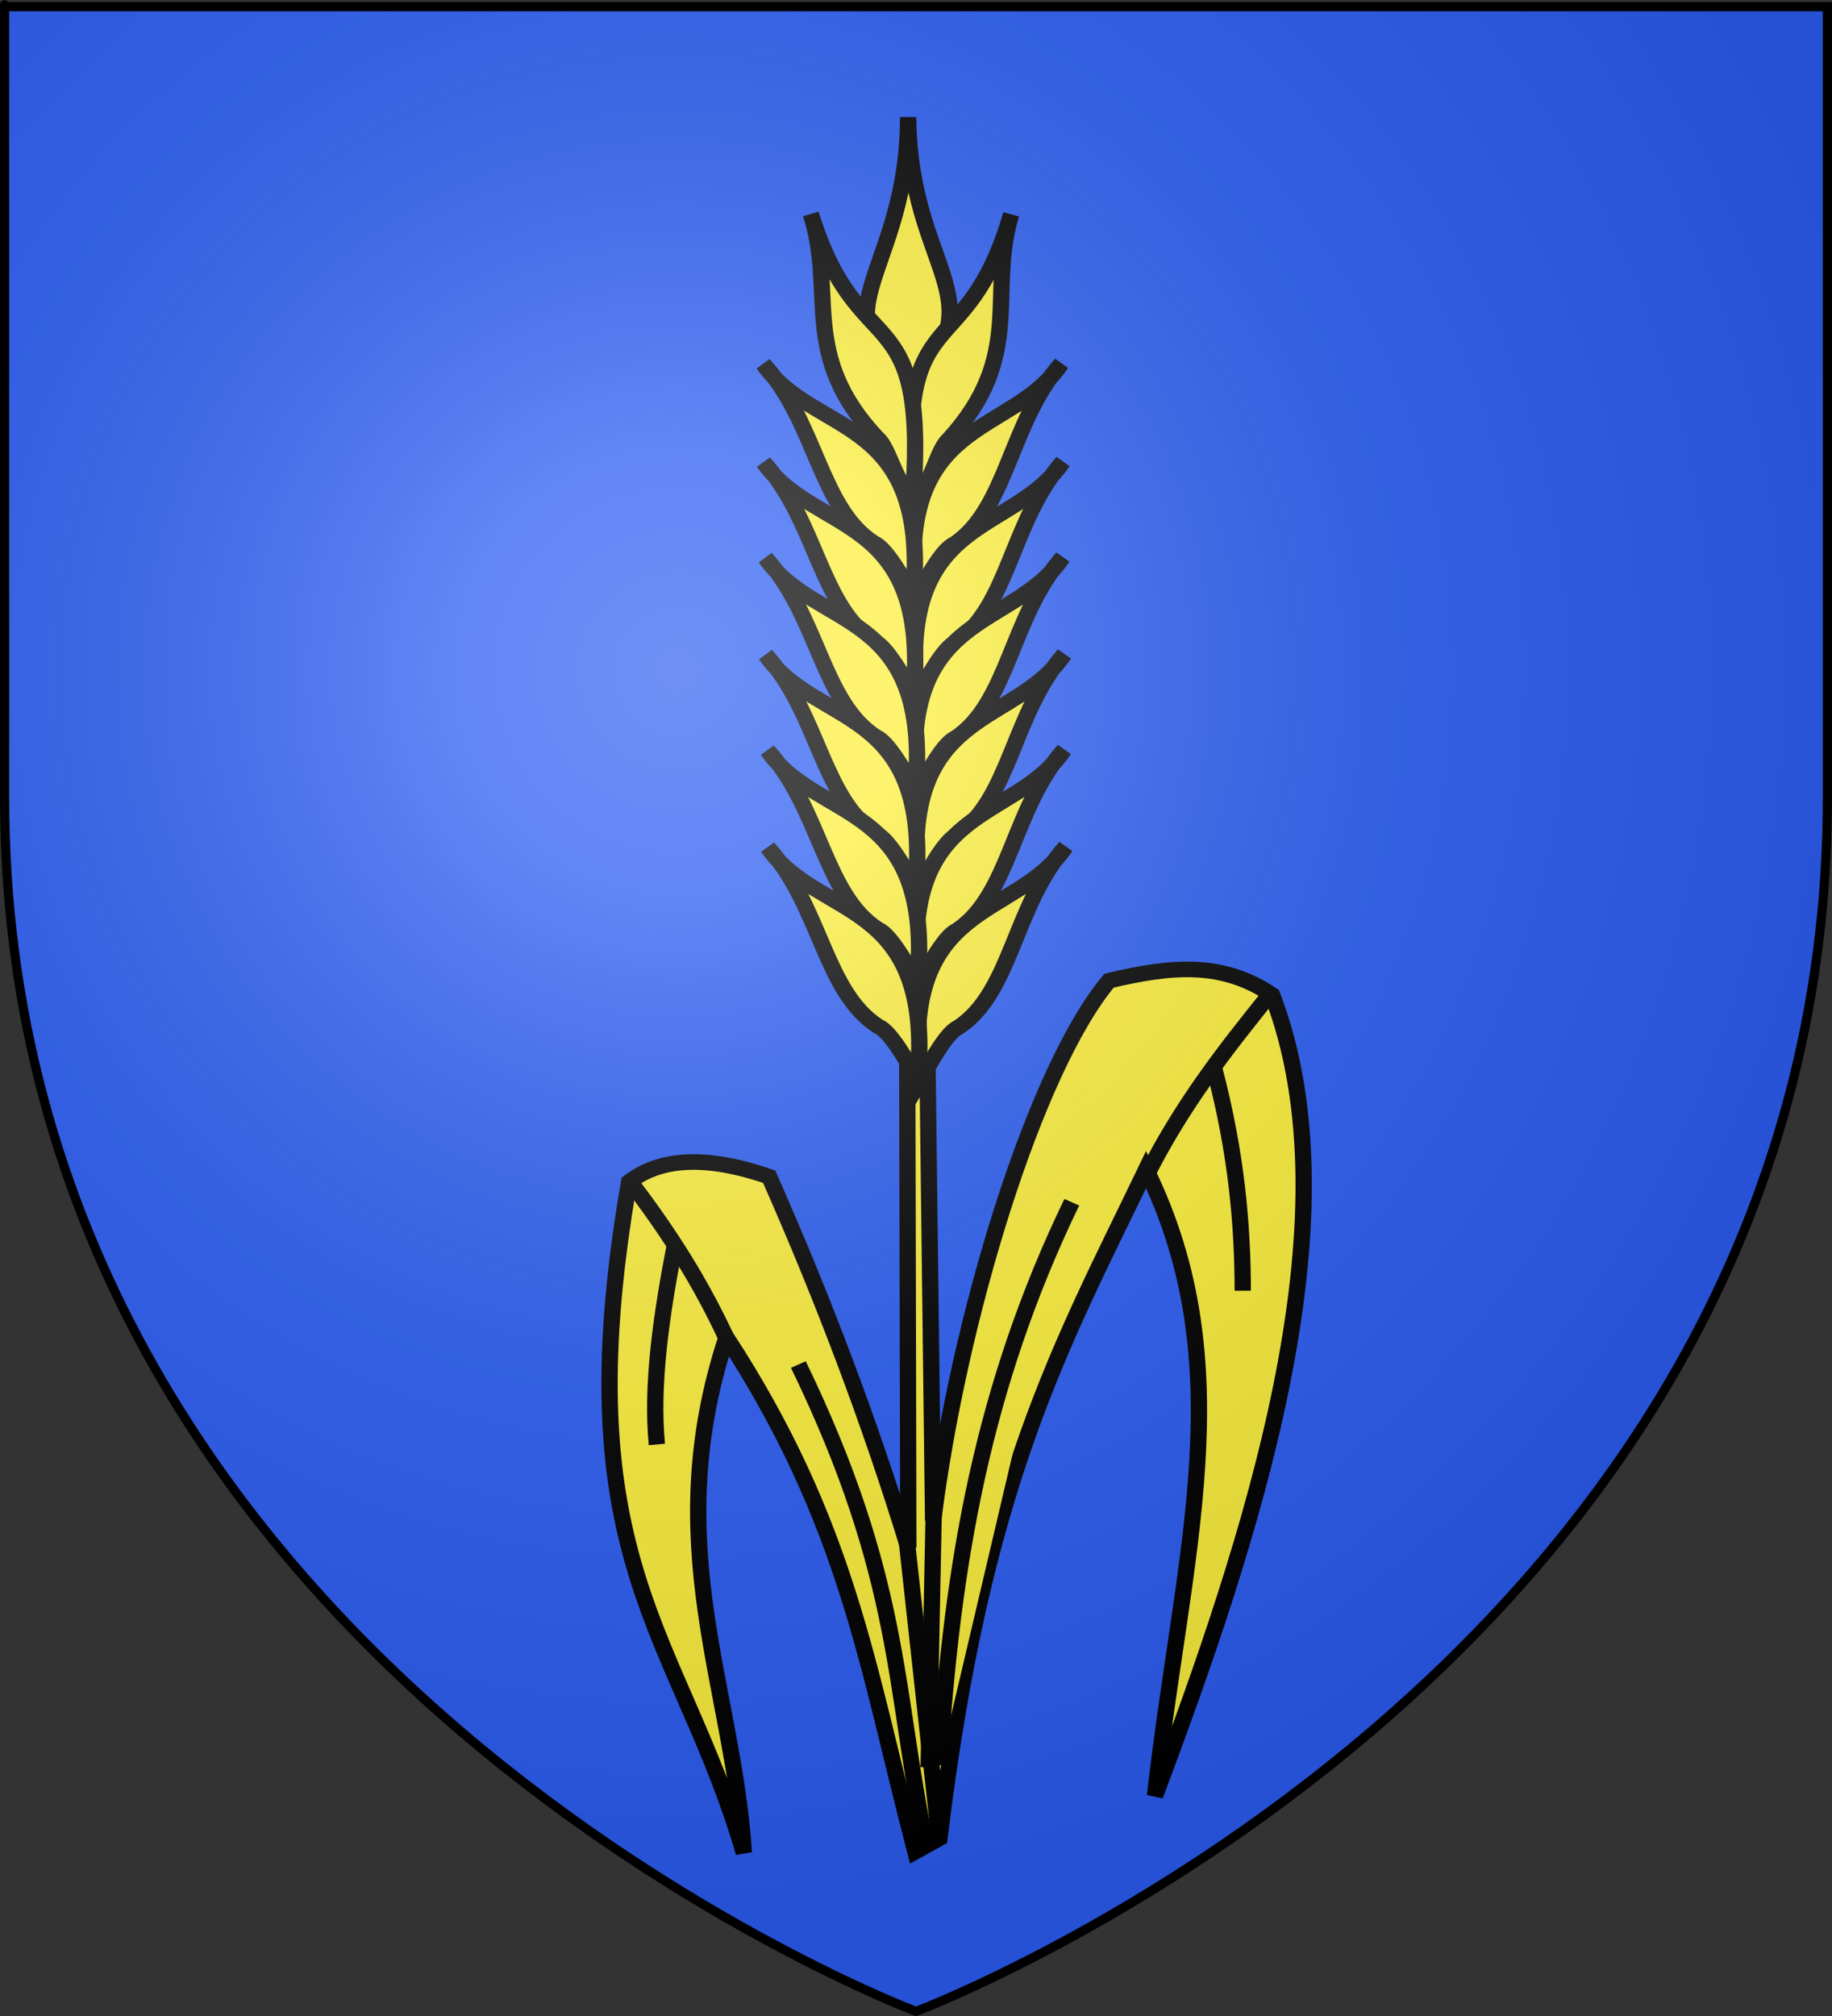 <?xml version="1.0" encoding="UTF-8" standalone="no"?>
<svg
   xmlns:dc="http://purl.org/dc/elements/1.1/"
   xmlns:cc="http://web.resource.org/cc/"
   xmlns:rdf="http://www.w3.org/1999/02/22-rdf-syntax-ns#"
   xmlns:svg="http://www.w3.org/2000/svg"
   xmlns="http://www.w3.org/2000/svg"
   xmlns:xlink="http://www.w3.org/1999/xlink"
   xmlns:sodipodi="http://sodipodi.sourceforge.net/DTD/sodipodi-0.dtd"
   xmlns:inkscape="http://www.inkscape.org/namespaces/inkscape"
   height="660"
   width="600"
   version="1.0"
   id="svg2"
   sodipodi:version="0.32"
   inkscape:version="0.44.1"
   sodipodi:docname="Oberentzen (68).svg"
   sodipodi:docbase="C:\Documents and Settings\Propriétaire\Mes documents\image blason\Blason du 68 à envoyer"
   inkscape:export-filename="/Users/olivier/Desktop/Blason Rouge/Blason_Vide_3D.png"
   inkscape:export-xdpi="144"
   inkscape:export-ydpi="144">
  <rect width="100%" height="100%" fill="#333333" stroke="none"/>
  <sodipodi:namedview
     inkscape:window-height="712"
     inkscape:window-width="1024"
     inkscape:pageshadow="2"
     inkscape:pageopacity="0.0"
     guidetolerance="10.0"
     gridtolerance="10.0"
     objecttolerance="10.0"
     borderopacity="1.0"
     bordercolor="#666666"
     pagecolor="#ffffff"
     id="base"
     showgrid="false"
     height="660px"
     inkscape:zoom="0.57878788"
     inkscape:cx="339.67851"
     inkscape:cy="330"
     inkscape:window-x="-4"
     inkscape:window-y="-4"
     inkscape:current-layer="layer2" />
  <desc
     id="desc4">Flag of Canton of Valais (Wallis)</desc>
  <defs
     id="defs6">
    <pattern
       patternUnits="userSpaceOnUse"
       width="92"
       height="48.5"
       patternTransform="matrix(1.741,0,0,1.533,-356.514,658.696)"
       id="pattern15092">
      <g
         style="fill:black;fill-opacity:1"
         id="g15066"
         transform="translate(205,-599)">
        <g
           style="fill:black;fill-opacity:1"
           id="g14805">
          <path
             sodipodi:nodetypes="cc"
             id="path12865"
             d="M -174.5,623.5 L -174.5,635.5"
             style="fill:black;fill-opacity:1;fill-rule:evenodd;stroke:black;stroke-width:1;stroke-linecap:butt;stroke-linejoin:miter;stroke-miterlimit:1;stroke-dasharray:none;stroke-opacity:1;display:inline" />
          <path
             sodipodi:nodetypes="cc"
             id="path12867"
             d="M -144.5,623.5 L -144.5,635.5"
             style="fill:black;fill-opacity:1;fill-rule:evenodd;stroke:black;stroke-width:1;stroke-linecap:butt;stroke-linejoin:miter;stroke-miterlimit:1;stroke-dasharray:none;stroke-opacity:1;display:inline" />
          <path
             sodipodi:nodetypes="cc"
             id="path12869"
             d="M -189.5,611.5 L -189.5,623.5"
             style="fill:black;fill-opacity:1;fill-rule:evenodd;stroke:black;stroke-width:1;stroke-linecap:butt;stroke-linejoin:miter;stroke-miterlimit:1;stroke-dasharray:none;stroke-opacity:1;display:inline" />
          <path
             sodipodi:nodetypes="cc"
             id="path12871"
             d="M -159.5,611.5 L -159.5,623.5"
             style="fill:black;fill-opacity:1;fill-rule:evenodd;stroke:black;stroke-width:1;stroke-linecap:butt;stroke-linejoin:miter;stroke-miterlimit:1;stroke-dasharray:none;stroke-opacity:1;display:inline" />
          <path
             sodipodi:nodetypes="cc"
             id="path12873"
             d="M -129.5,611.5 L -129.5,623.5"
             style="fill:black;fill-opacity:1;fill-rule:evenodd;stroke:black;stroke-width:1;stroke-linecap:butt;stroke-linejoin:miter;stroke-miterlimit:1;stroke-dasharray:none;stroke-opacity:1;display:inline" />
          <path
             sodipodi:nodetypes="cc"
             id="path12875"
             d="M -174.5,599.5 L -174.5,611.5"
             style="fill:black;fill-opacity:1;fill-rule:evenodd;stroke:black;stroke-width:1;stroke-linecap:butt;stroke-linejoin:miter;stroke-miterlimit:1;stroke-dasharray:none;stroke-opacity:1;display:inline" />
          <path
             sodipodi:nodetypes="cc"
             id="path12877"
             d="M -144.5,599.5 L -144.5,611.5"
             style="fill:black;fill-opacity:1;fill-rule:evenodd;stroke:black;stroke-width:1;stroke-linecap:butt;stroke-linejoin:miter;stroke-miterlimit:1;stroke-dasharray:none;stroke-opacity:1;display:inline" />
          <path
             sodipodi:nodetypes="cc"
             id="path12879"
             d="M -204.5,623.5 L -204.5,635.5"
             style="fill:black;fill-opacity:1;fill-rule:evenodd;stroke:black;stroke-width:1;stroke-linecap:butt;stroke-linejoin:miter;stroke-miterlimit:1;stroke-dasharray:none;stroke-opacity:1;display:inline" />
          <path
             sodipodi:nodetypes="cc"
             id="path12881"
             d="M -204.5,599.5 L -204.5,611.5"
             style="fill:black;fill-opacity:1;fill-rule:evenodd;stroke:black;stroke-width:1;stroke-linecap:butt;stroke-linejoin:miter;stroke-miterlimit:1;stroke-dasharray:none;stroke-opacity:1;display:inline" />
        </g>
        <g
           style="fill:black;fill-opacity:1"
           id="g15061">
          <path
             id="path12859"
             d="M -190,635.5 L -190,647.5 L -189,647.5 L -189,635.5 L -190,635.5 z "
             style="fill:black;fill-opacity:1;fill-rule:evenodd;stroke:none;stroke-width:1;stroke-linecap:butt;stroke-linejoin:miter;stroke-miterlimit:1;stroke-opacity:1" />
          <path
             id="path12861"
             d="M -160,635.5 L -160,647.5 L -159,647.5 L -159,635.5 L -160,635.5 z "
             style="fill:black;fill-opacity:1;fill-rule:evenodd;stroke:none;stroke-width:1;stroke-linecap:butt;stroke-linejoin:miter;stroke-miterlimit:1;stroke-dasharray:none;stroke-opacity:1;display:inline" />
          <path
             id="path12863"
             d="M -130,635.5 L -130,647.5 L -129,647.5 L -129,635.5 L -130,635.5 z "
             style="fill:black;fill-opacity:1;fill-rule:evenodd;stroke:none;stroke-width:1;stroke-linecap:butt;stroke-linejoin:miter;stroke-miterlimit:1;stroke-dasharray:none;stroke-opacity:1;display:inline" />
        </g>
        <g
           style="fill:black;fill-opacity:1"
           id="g15055">
          <path
             sodipodi:nodetypes="cccsssscc"
             id="path12885"
             d="M -205,599 L -205,600 L -113.79,600 C -113.727,600 -113.057,600 -113.032,600 C -113.022,600 -113.003,600 -113,600 C -113,600 -113,599 -113,599 C -113.003,599 -113.022,599 -113.032,599 C -113.057,599 -113.727,599 -113.79,599 L -205,599 z "
             style="fill:black;fill-opacity:1;fill-rule:evenodd;stroke:none;stroke-width:1;stroke-linecap:butt;stroke-linejoin:miter;stroke-miterlimit:0;stroke-opacity:1;display:inline" />
          <path
             sodipodi:nodetypes="cccsssscc"
             id="path12887"
             d="M -205,611 L -205,612 L -113.79,612 C -113.727,612 -113.057,612 -113.032,612 C -113.022,612 -113.003,612 -113,612 C -113,612 -113,611 -113,611 C -113.003,611 -113.022,611 -113.032,611 C -113.057,611 -113.727,611 -113.79,611 L -205,611 z "
             style="fill:black;fill-opacity:1;fill-rule:evenodd;stroke:none;stroke-width:1;stroke-linecap:butt;stroke-linejoin:miter;stroke-miterlimit:0;stroke-opacity:1;display:inline" />
          <path
             sodipodi:nodetypes="cccsssscc"
             id="path12889"
             d="M -205,623 L -205,624 L -113.79,624 C -113.727,624 -113.057,624 -113.032,624 C -113.022,624 -113.003,624 -113,624 C -113,624 -113,623 -113,623 C -113.003,623 -113.022,623 -113.032,623 C -113.057,623 -113.727,623 -113.79,623 L -205,623 z "
             style="fill:black;fill-opacity:1;fill-rule:evenodd;stroke:none;stroke-width:1;stroke-linecap:butt;stroke-linejoin:miter;stroke-miterlimit:0;stroke-opacity:1;display:inline" />
          <path
             sodipodi:nodetypes="cccsssscc"
             id="path12891"
             d="M -205,635 L -205,636 L -113.79,636 C -113.727,636 -113.057,636 -113.032,636 C -113.022,636 -113.003,636 -113,636 C -113,636 -113,635 -113,635 C -113.003,635 -113.022,635 -113.032,635 C -113.057,635 -113.727,635 -113.79,635 L -205,635 z "
             style="fill:black;fill-opacity:1;fill-rule:evenodd;stroke:none;stroke-width:1;stroke-linecap:butt;stroke-linejoin:miter;stroke-miterlimit:0;stroke-opacity:1;display:inline" />
        </g>
      </g>
    </pattern>
    <linearGradient
       id="linearGradient2893">
      <stop
         style="stop-color:white;stop-opacity:0.314;"
         offset="0"
         id="stop2895" />
      <stop
         id="stop2897"
         offset="0.19"
         style="stop-color:white;stop-opacity:0.251;" />
      <stop
         style="stop-color:#6b6b6b;stop-opacity:0.125;"
         offset="0.6"
         id="stop2901" />
      <stop
         style="stop-color:black;stop-opacity:0.125;"
         offset="1"
         id="stop2899" />
    </linearGradient>
    <linearGradient
       id="linearGradient2885">
      <stop
         id="stop2887"
         offset="0"
         style="stop-color:white;stop-opacity:1;" />
      <stop
         style="stop-color:white;stop-opacity:1;"
         offset="0.229"
         id="stop2891" />
      <stop
         id="stop2889"
         offset="1"
         style="stop-color:black;stop-opacity:1;" />
    </linearGradient>
    <linearGradient
       id="linearGradient2955">
      <stop
         id="stop2867"
         offset="0"
         style="stop-color:#fd0000;stop-opacity:1;" />
      <stop
         style="stop-color:#e77275;stop-opacity:0.659;"
         offset="0.5"
         id="stop2873" />
      <stop
         style="stop-color:black;stop-opacity:0.323;"
         offset="1"
         id="stop2959" />
    </linearGradient>
    <radialGradient
       inkscape:collect="always"
       xlink:href="#linearGradient2955"
       id="radialGradient2961"
       cx="225.524"
       cy="218.901"
       fx="225.524"
       fy="218.901"
       r="300"
       gradientTransform="matrix(-4.167939e-4,2.183,-1.884,-3.599562e-4,615.597,-289.121)"
       gradientUnits="userSpaceOnUse" />
    <polygon
       id="star"
       transform="scale(53,53)"
       points="0,-1 0.588,0.809 -0.951,-0.309 0.951,-0.309 -0.588,0.809 0,-1 " />
    <clipPath
       id="clip">
      <path
         d="M 0,-200 L 0,600 L 300,600 L 300,-200 L 0,-200 z "
         id="path10" />
    </clipPath>
    <radialGradient
       inkscape:collect="always"
       xlink:href="#linearGradient2955"
       id="radialGradient1911"
       gradientUnits="userSpaceOnUse"
       gradientTransform="matrix(-4.167939e-4,2.183,-1.884,-3.599562e-4,615.597,-289.121)"
       cx="225.524"
       cy="218.901"
       fx="225.524"
       fy="218.901"
       r="300" />
    <radialGradient
       inkscape:collect="always"
       xlink:href="#linearGradient2955"
       id="radialGradient2865"
       gradientUnits="userSpaceOnUse"
       gradientTransform="matrix(0,1.749,-1.593,-1.049767e-7,551.788,-191.29)"
       cx="225.524"
       cy="218.901"
       fx="225.524"
       fy="218.901"
       r="300" />
    <radialGradient
       inkscape:collect="always"
       xlink:href="#linearGradient2955"
       id="radialGradient2871"
       gradientUnits="userSpaceOnUse"
       gradientTransform="matrix(0,1.386,-1.323,-5.741131e-8,-158.082,-109.541)"
       cx="225.524"
       cy="218.901"
       fx="225.524"
       fy="218.901"
       r="300" />
    <radialGradient
       inkscape:collect="always"
       xlink:href="#linearGradient2893"
       id="radialGradient3163"
       gradientUnits="userSpaceOnUse"
       gradientTransform="matrix(1.353,0,0,1.349,-77.629,-85.747)"
       cx="221.445"
       cy="226.331"
       fx="221.445"
       fy="226.331"
       r="300" />
    <linearGradient
       id="linearGradient4123">
      <stop
         style="stop-color:white;stop-opacity:0.314"
         offset="0"
         id="stop4125" />
      <stop
         style="stop-color:white;stop-opacity:0.251"
         offset="0.19"
         id="stop4127" />
      <stop
         style="stop-color:#6b6b6b;stop-opacity:0.125"
         offset="0.6"
         id="stop4129" />
      <stop
         style="stop-color:black;stop-opacity:0.125"
         offset="1"
         id="stop4131" />
    </linearGradient>
    <linearGradient
       id="linearGradient4133">
      <stop
         style="stop-color:white;stop-opacity:1"
         offset="0"
         id="stop4135" />
      <stop
         style="stop-color:white;stop-opacity:1"
         offset="0.229"
         id="stop4137" />
      <stop
         style="stop-color:black;stop-opacity:1"
         offset="1"
         id="stop4139" />
    </linearGradient>
    <linearGradient
       id="linearGradient4141">
      <stop
         style="stop-color:#fd0000;stop-opacity:1"
         offset="0"
         id="stop4143" />
      <stop
         style="stop-color:#e77275;stop-opacity:0.659"
         offset="0.5"
         id="stop4145" />
      <stop
         style="stop-color:black;stop-opacity:0.323"
         offset="1"
         id="stop4147" />
    </linearGradient>
    <radialGradient
       cx="225.524"
       cy="218.901"
       r="300"
       fx="225.524"
       fy="218.901"
       id="radialGradient4149"
       xlink:href="#linearGradient2955"
       gradientUnits="userSpaceOnUse"
       gradientTransform="matrix(-4.167939e-4,2.183,-1.884,-3.599562e-4,615.597,-289.121)" />
    <polygon
       points="0,-1 0.588,0.809 -0.951,-0.309 0.951,-0.309 -0.588,0.809 0,-1 "
       transform="scale(53,53)"
       id="polygon4151" />
    <clipPath
       id="clipPath4153">
      <path
         d="M 0,-200 L 0,600 L 300,600 L 300,-200 L 0,-200 z "
         id="path4155" />
    </clipPath>
    <radialGradient
       cx="225.524"
       cy="218.901"
       r="300"
       fx="225.524"
       fy="218.901"
       id="radialGradient4157"
       xlink:href="#linearGradient2955"
       gradientUnits="userSpaceOnUse"
       gradientTransform="matrix(-4.167939e-4,2.183,-1.884,-3.599562e-4,615.597,-289.121)" />
    <radialGradient
       cx="225.524"
       cy="218.901"
       r="300"
       fx="225.524"
       fy="218.901"
       id="radialGradient4159"
       xlink:href="#linearGradient2955"
       gradientUnits="userSpaceOnUse"
       gradientTransform="matrix(0,1.749,-1.593,-1.049767e-7,551.788,-191.29)" />
    <radialGradient
       cx="225.524"
       cy="218.901"
       r="300"
       fx="225.524"
       fy="218.901"
       id="radialGradient4161"
       xlink:href="#linearGradient2955"
       gradientUnits="userSpaceOnUse"
       gradientTransform="matrix(0,1.386,-1.323,-5.741131e-8,-158.082,-109.541)" />
    <radialGradient
       cx="221.445"
       cy="226.331"
       r="300"
       fx="221.445"
       fy="226.331"
       id="radialGradient4163"
       xlink:href="#linearGradient2893"
       gradientUnits="userSpaceOnUse"
       gradientTransform="matrix(1.353,0,0,1.349,-77.629,-85.747)" />
    <linearGradient
       id="linearGradient4028">
      <stop
         style="stop-color:white;stop-opacity:0.314"
         offset="0"
         id="stop4030" />
      <stop
         style="stop-color:white;stop-opacity:0.251"
         offset="0.19"
         id="stop4032" />
      <stop
         style="stop-color:#6b6b6b;stop-opacity:0.125"
         offset="0.6"
         id="stop4034" />
      <stop
         style="stop-color:black;stop-opacity:0.125"
         offset="1"
         id="stop4036" />
    </linearGradient>
    <linearGradient
       id="linearGradient4038">
      <stop
         style="stop-color:white;stop-opacity:1"
         offset="0"
         id="stop4040" />
      <stop
         style="stop-color:white;stop-opacity:1"
         offset="0.229"
         id="stop4042" />
      <stop
         style="stop-color:black;stop-opacity:1"
         offset="1"
         id="stop4044" />
    </linearGradient>
    <linearGradient
       id="linearGradient4046">
      <stop
         style="stop-color:#fd0000;stop-opacity:1"
         offset="0"
         id="stop4048" />
      <stop
         style="stop-color:#e77275;stop-opacity:0.659"
         offset="0.5"
         id="stop4050" />
      <stop
         style="stop-color:black;stop-opacity:0.323"
         offset="1"
         id="stop4052" />
    </linearGradient>
    <radialGradient
       cx="225.524"
       cy="218.901"
       r="300"
       fx="225.524"
       fy="218.901"
       id="radialGradient4054"
       xlink:href="#linearGradient2955"
       gradientUnits="userSpaceOnUse"
       gradientTransform="matrix(-4.167939e-4,2.183,-1.884,-3.599562e-4,615.597,-289.121)" />
    <polygon
       points="0,-1 0.588,0.809 -0.951,-0.309 0.951,-0.309 -0.588,0.809 0,-1 "
       transform="scale(53,53)"
       id="polygon4056" />
    <clipPath
       id="clipPath4058">
      <path
         d="M 0,-200 L 0,600 L 300,600 L 300,-200 L 0,-200 z "
         id="path4060" />
    </clipPath>
    <radialGradient
       cx="225.524"
       cy="218.901"
       r="300"
       fx="225.524"
       fy="218.901"
       id="radialGradient4062"
       xlink:href="#linearGradient2955"
       gradientUnits="userSpaceOnUse"
       gradientTransform="matrix(-4.167939e-4,2.183,-1.884,-3.599562e-4,615.597,-289.121)" />
    <radialGradient
       cx="225.524"
       cy="218.901"
       r="300"
       fx="225.524"
       fy="218.901"
       id="radialGradient4064"
       xlink:href="#linearGradient2955"
       gradientUnits="userSpaceOnUse"
       gradientTransform="matrix(0,1.749,-1.593,-1.049767e-7,551.788,-191.29)" />
    <radialGradient
       cx="225.524"
       cy="218.901"
       r="300"
       fx="225.524"
       fy="218.901"
       id="radialGradient4066"
       xlink:href="#linearGradient2955"
       gradientUnits="userSpaceOnUse"
       gradientTransform="matrix(0,1.386,-1.323,-5.741131e-8,-158.082,-109.541)" />
    <radialGradient
       cx="221.445"
       cy="226.331"
       r="300"
       fx="221.445"
       fy="226.331"
       id="radialGradient2135"
       xlink:href="#linearGradient2893"
       gradientUnits="userSpaceOnUse"
       gradientTransform="matrix(1.353,0,0,1.349,-77.629,-85.747)" />
    <radialGradient
       cx="225.524"
       cy="218.901"
       r="300"
       fx="225.524"
       fy="218.901"
       id="radialGradient2133"
       xlink:href="#linearGradient2955"
       gradientUnits="userSpaceOnUse"
       gradientTransform="matrix(0,1.386,-1.323,-5.741131e-8,-158.082,-109.541)" />
    <radialGradient
       cx="225.524"
       cy="218.901"
       r="300"
       fx="225.524"
       fy="218.901"
       id="radialGradient2131"
       xlink:href="#linearGradient2955"
       gradientUnits="userSpaceOnUse"
       gradientTransform="matrix(0,1.749,-1.593,-1.049767e-7,551.788,-191.29)" />
    <radialGradient
       cx="225.524"
       cy="218.901"
       r="300"
       fx="225.524"
       fy="218.901"
       id="radialGradient2129"
       xlink:href="#linearGradient2955"
       gradientUnits="userSpaceOnUse"
       gradientTransform="matrix(-4.167939e-4,2.183,-1.884,-3.599562e-4,615.597,-289.121)" />
    <clipPath
       id="clipPath2125">
      <path
         d="M 0,-200 L 0,600 L 300,600 L 300,-200 L 0,-200 z "
         id="path2127" />
    </clipPath>
    <polygon
       points="0,-1 0.588,0.809 -0.951,-0.309 0.951,-0.309 -0.588,0.809 0,-1 "
       transform="scale(53,53)"
       id="polygon2123" />
    <radialGradient
       cx="225.524"
       cy="218.901"
       r="300"
       fx="225.524"
       fy="218.901"
       id="radialGradient2121"
       xlink:href="#linearGradient2955"
       gradientUnits="userSpaceOnUse"
       gradientTransform="matrix(-4.167939e-4,2.183,-1.884,-3.599562e-4,615.597,-289.121)" />
    <linearGradient
       id="linearGradient2113">
      <stop
         style="stop-color:#fd0000;stop-opacity:1"
         offset="0"
         id="stop2115" />
      <stop
         style="stop-color:#e77275;stop-opacity:0.659"
         offset="0.5"
         id="stop2117" />
      <stop
         style="stop-color:black;stop-opacity:0.323"
         offset="1"
         id="stop2119" />
    </linearGradient>
    <linearGradient
       id="linearGradient2105">
      <stop
         style="stop-color:white;stop-opacity:1"
         offset="0"
         id="stop2107" />
      <stop
         style="stop-color:white;stop-opacity:1"
         offset="0.229"
         id="stop2109" />
      <stop
         style="stop-color:black;stop-opacity:1"
         offset="1"
         id="stop2111" />
    </linearGradient>
    <linearGradient
       id="linearGradient2095">
      <stop
         style="stop-color:white;stop-opacity:0.314"
         offset="0"
         id="stop2097" />
      <stop
         style="stop-color:white;stop-opacity:0.251"
         offset="0.19"
         id="stop2099" />
      <stop
         style="stop-color:#6b6b6b;stop-opacity:0.125"
         offset="0.6"
         id="stop2101" />
      <stop
         style="stop-color:black;stop-opacity:0.125"
         offset="1"
         id="stop2103" />
    </linearGradient>
    <radialGradient
       r="300"
       fy="226.331"
       fx="221.445"
       cy="226.331"
       cx="221.445"
       gradientTransform="matrix(1.353,0,0,1.349,-77.629,-85.747)"
       gradientUnits="userSpaceOnUse"
       id="radialGradient5332"
       xlink:href="#linearGradient2893"
       inkscape:collect="always" />
    <radialGradient
       r="300"
       fy="218.901"
       fx="225.524"
       cy="218.901"
       cx="225.524"
       gradientTransform="matrix(0,1.386,-1.323,-5.741131e-8,-158.082,-109.541)"
       gradientUnits="userSpaceOnUse"
       id="radialGradient5330"
       xlink:href="#linearGradient2955"
       inkscape:collect="always" />
    <radialGradient
       r="300"
       fy="218.901"
       fx="225.524"
       cy="218.901"
       cx="225.524"
       gradientTransform="matrix(0,1.749,-1.593,-1.049767e-7,551.788,-191.29)"
       gradientUnits="userSpaceOnUse"
       id="radialGradient5328"
       xlink:href="#linearGradient2955"
       inkscape:collect="always" />
    <radialGradient
       r="300"
       fy="218.901"
       fx="225.524"
       cy="218.901"
       cx="225.524"
       gradientTransform="matrix(-4.167939e-4,2.183,-1.884,-3.599562e-4,615.597,-289.121)"
       gradientUnits="userSpaceOnUse"
       id="radialGradient5326"
       xlink:href="#linearGradient2955"
       inkscape:collect="always" />
    <clipPath
       id="clipPath5322">
      <path
         id="path5324"
         d="M 0,-200 L 0,600 L 300,600 L 300,-200 L 0,-200 z " />
    </clipPath>
    <polygon
       points="0,-1 0.588,0.809 -0.951,-0.309 0.951,-0.309 -0.588,0.809 0,-1 "
       transform="scale(53,53)"
       id="polygon5320" />
    <radialGradient
       gradientUnits="userSpaceOnUse"
       gradientTransform="matrix(-4.167939e-4,2.183,-1.884,-3.599562e-4,615.597,-289.121)"
       r="300"
       fy="218.901"
       fx="225.524"
       cy="218.901"
       cx="225.524"
       id="radialGradient5318"
       xlink:href="#linearGradient2955"
       inkscape:collect="always" />
    <linearGradient
       id="linearGradient5310">
      <stop
         style="stop-color:#fd0000;stop-opacity:1;"
         offset="0"
         id="stop5312" />
      <stop
         id="stop5314"
         offset="0.5"
         style="stop-color:#e77275;stop-opacity:0.659;" />
      <stop
         id="stop5316"
         offset="1"
         style="stop-color:black;stop-opacity:0.323;" />
    </linearGradient>
    <linearGradient
       id="linearGradient5302">
      <stop
         style="stop-color:white;stop-opacity:1;"
         offset="0"
         id="stop5304" />
      <stop
         id="stop5306"
         offset="0.229"
         style="stop-color:white;stop-opacity:1;" />
      <stop
         style="stop-color:black;stop-opacity:1;"
         offset="1"
         id="stop5308" />
    </linearGradient>
    <linearGradient
       id="linearGradient5292">
      <stop
         id="stop5294"
         offset="0"
         style="stop-color:white;stop-opacity:0.314;" />
      <stop
         style="stop-color:white;stop-opacity:0.251;"
         offset="0.19"
         id="stop5296" />
      <stop
         id="stop5298"
         offset="0.6"
         style="stop-color:#6b6b6b;stop-opacity:0.125;" />
      <stop
         id="stop5300"
         offset="1"
         style="stop-color:black;stop-opacity:0.125;" />
    </linearGradient>
    <linearGradient
       y2="272.362"
       x2="442.548"
       y1="272.362"
       x1="3.506"
       gradientTransform="matrix(0.209,0,0,0.209,-180.174,206.924)"
       gradientUnits="userSpaceOnUse"
       id="linearGradient4841"
       xlink:href="#linearGradient1732"
       inkscape:collect="always" />
    <linearGradient
       y2="272.362"
       x2="442.548"
       y1="272.362"
       x1="3.506"
       gradientTransform="matrix(0.209,0,0,0.209,-225.237,175.99)"
       gradientUnits="userSpaceOnUse"
       id="linearGradient4839"
       xlink:href="#linearGradient1732"
       inkscape:collect="always" />
    <linearGradient
       y2="272.362"
       x2="442.548"
       y1="272.362"
       x1="3.506"
       gradientTransform="matrix(0.209,0,0,0.209,-225.237,175.99)"
       gradientUnits="userSpaceOnUse"
       id="linearGradient4837"
       xlink:href="#linearGradient1732"
       inkscape:collect="always" />
    <linearGradient
       y2="272.362"
       x2="442.548"
       y1="272.362"
       x1="3.506"
       gradientTransform="matrix(0.209,0,0,0.209,-225.237,175.99)"
       gradientUnits="userSpaceOnUse"
       id="linearGradient4835"
       xlink:href="#linearGradient1732"
       inkscape:collect="always" />
    <linearGradient
       y2="272.362"
       x2="442.548"
       y1="272.362"
       x1="3.506"
       gradientTransform="matrix(0.209,0,0,0.209,-225.237,175.99)"
       gradientUnits="userSpaceOnUse"
       id="linearGradient4833"
       xlink:href="#linearGradient1732"
       inkscape:collect="always" />
    <linearGradient
       y2="272.362"
       x2="442.548"
       y1="272.362"
       x1="3.506"
       gradientTransform="matrix(0.209,0,0,0.209,-225.237,175.99)"
       gradientUnits="userSpaceOnUse"
       id="linearGradient4831"
       xlink:href="#linearGradient1732"
       inkscape:collect="always" />
    <linearGradient
       y2="272.362"
       x2="442.548"
       y1="272.362"
       x1="3.506"
       gradientTransform="matrix(0.209,0,0,0.209,-225.237,175.99)"
       gradientUnits="userSpaceOnUse"
       id="linearGradient4829"
       xlink:href="#linearGradient1732"
       inkscape:collect="always" />
    <linearGradient
       y2="272.362"
       x2="442.548"
       y1="272.362"
       x1="3.506"
       gradientTransform="matrix(0.209,0,0,0.209,-225.237,175.99)"
       gradientUnits="userSpaceOnUse"
       id="linearGradient4827"
       xlink:href="#linearGradient1732"
       inkscape:collect="always" />
    <linearGradient
       y2="272.362"
       x2="442.548"
       y1="272.362"
       x1="3.506"
       gradientTransform="matrix(0.209,0,0,0.209,-225.237,175.99)"
       gradientUnits="userSpaceOnUse"
       id="linearGradient4825"
       xlink:href="#linearGradient1732"
       inkscape:collect="always" />
    <linearGradient
       y2="272.362"
       x2="442.548"
       y1="272.362"
       x1="3.506"
       gradientTransform="matrix(0.209,0,0,0.209,-225.237,175.99)"
       gradientUnits="userSpaceOnUse"
       id="linearGradient4823"
       xlink:href="#linearGradient1732"
       inkscape:collect="always" />
    <linearGradient
       y2="272.362"
       x2="442.548"
       y1="272.362"
       x1="3.506"
       gradientTransform="matrix(0.209,0,0,0.209,-225.237,175.99)"
       gradientUnits="userSpaceOnUse"
       id="linearGradient4821"
       xlink:href="#linearGradient1732"
       inkscape:collect="always" />
    <linearGradient
       y2="272.362"
       x2="442.548"
       y1="272.362"
       x1="3.506"
       gradientTransform="matrix(0.209,0,0,0.209,-225.237,175.99)"
       gradientUnits="userSpaceOnUse"
       id="linearGradient4819"
       xlink:href="#linearGradient1732"
       inkscape:collect="always" />
    <linearGradient
       y2="272.362"
       x2="442.548"
       y1="272.362"
       x1="3.506"
       gradientTransform="matrix(0.209,0,0,0.209,-225.237,175.99)"
       gradientUnits="userSpaceOnUse"
       id="linearGradient4817"
       xlink:href="#linearGradient1732"
       inkscape:collect="always" />
    <linearGradient
       y2="272.362"
       x2="442.548"
       y1="272.362"
       x1="3.506"
       gradientTransform="matrix(0.209,0,0,0.209,-225.237,175.99)"
       gradientUnits="userSpaceOnUse"
       id="linearGradient4815"
       xlink:href="#linearGradient1732"
       inkscape:collect="always" />
    <linearGradient
       y2="272.362"
       x2="442.548"
       y1="272.362"
       x1="3.506"
       gradientTransform="matrix(0.209,0,0,0.209,-225.237,175.99)"
       gradientUnits="userSpaceOnUse"
       id="linearGradient4813"
       xlink:href="#linearGradient1732"
       inkscape:collect="always" />
    <linearGradient
       y2="272.362"
       x2="442.548"
       y1="272.362"
       x1="3.506"
       gradientTransform="matrix(0.209,0,0,0.209,-225.237,175.99)"
       gradientUnits="userSpaceOnUse"
       id="linearGradient4811"
       xlink:href="#linearGradient1732"
       inkscape:collect="always" />
    <linearGradient
       y2="272.362"
       x2="442.548"
       y1="272.362"
       x1="3.506"
       gradientTransform="matrix(0.209,0,0,0.209,-225.237,175.99)"
       gradientUnits="userSpaceOnUse"
       id="linearGradient4809"
       xlink:href="#linearGradient1732"
       inkscape:collect="always" />
    <linearGradient
       y2="272.362"
       x2="442.548"
       y1="272.362"
       x1="3.506"
       gradientTransform="matrix(0.209,0,0,0.209,-225.237,175.99)"
       gradientUnits="userSpaceOnUse"
       id="linearGradient4807"
       xlink:href="#linearGradient1732"
       inkscape:collect="always" />
    <linearGradient
       y2="272.362"
       x2="442.548"
       y1="272.362"
       x1="3.506"
       gradientTransform="matrix(0.209,0,0,0.209,-225.237,175.99)"
       gradientUnits="userSpaceOnUse"
       id="linearGradient4805"
       xlink:href="#linearGradient1732"
       inkscape:collect="always" />
    <linearGradient
       y2="272.362"
       x2="442.548"
       y1="272.362"
       x1="3.506"
       gradientTransform="matrix(0.209,0,0,0.209,-225.237,175.99)"
       gradientUnits="userSpaceOnUse"
       id="linearGradient4803"
       xlink:href="#linearGradient1732"
       inkscape:collect="always" />
    <linearGradient
       y2="272.362"
       x2="442.548"
       y1="272.362"
       x1="3.506"
       gradientTransform="matrix(0.209,0,0,0.209,-225.237,175.99)"
       gradientUnits="userSpaceOnUse"
       id="linearGradient4801"
       xlink:href="#linearGradient1732"
       inkscape:collect="always" />
    <linearGradient
       y2="272.362"
       x2="442.548"
       y1="272.362"
       x1="3.506"
       gradientTransform="matrix(0.209,0,0,0.209,-225.237,175.99)"
       gradientUnits="userSpaceOnUse"
       id="linearGradient4799"
       xlink:href="#linearGradient1732"
       inkscape:collect="always" />
    <linearGradient
       gradientUnits="userSpaceOnUse"
       xlink:href="#linearGradient1732"
       id="linearGradient2433"
       y2="96.5"
       x2="180"
       y1="92.5"
       x1="171" />
    <linearGradient
       gradientTransform="translate(-1.428571e-5,-5.714286e-5)"
       gradientUnits="userSpaceOnUse"
       xlink:href="#linearGradient1732"
       id="linearGradient1561"
       y2="467.622"
       x2="124.137"
       y1="496.131"
       x1="94.281" />
    <linearGradient
       gradientTransform="translate(-1.428571e-5,-5.714286e-5)"
       gradientUnits="userSpaceOnUse"
       xlink:href="#linearGradient1732"
       id="linearGradient1559"
       y2="185.716"
       x2="296.929"
       y1="176.249"
       x1="270.496" />
    <linearGradient
       gradientTransform="translate(-1.428571e-5,-5.714286e-5)"
       gradientUnits="userSpaceOnUse"
       xlink:href="#linearGradient1732"
       id="linearGradient1557"
       y2="101.814"
       x2="193.021"
       y1="75.234"
       x1="179.583" />
    <linearGradient
       gradientTransform="translate(-1.428571e-5,-5.714286e-5)"
       gradientUnits="userSpaceOnUse"
       xlink:href="#linearGradient1732"
       id="linearGradient1555"
       y2="90.412"
       x2="137.605"
       y1="75.234"
       x1="112.239" />
    <linearGradient
       gradientTransform="translate(-1.428571e-5,-5.714286e-5)"
       gradientUnits="userSpaceOnUse"
       xlink:href="#linearGradient1732"
       id="linearGradient1553"
       y2="137.971"
       x2="124.361"
       y1="139.21"
       x1="87.547" />
    <linearGradient
       gradientTransform="translate(-1.428571e-5,-5.714286e-5)"
       gradientUnits="userSpaceOnUse"
       xlink:href="#linearGradient1732"
       id="linearGradient1551"
       y2="137.971"
       x2="157.2"
       y1="115.64"
       x1="124.585" />
    <linearGradient
       gradientTransform="translate(-1.428571e-5,-5.714286e-5)"
       gradientUnits="userSpaceOnUse"
       xlink:href="#linearGradient1732"
       id="linearGradient1549"
       y2="213.55"
       x2="211.83"
       y1="217.778"
       x1="177.338" />
    <linearGradient
       id="linearGradient1732">
      <stop
         id="stop1734"
         offset="0"
         style="stop-color:#ffffff;stop-opacity:1" />
      <stop
         id="stop1736"
         offset="1"
         style="stop-color:#ffffff;stop-opacity:1" />
    </linearGradient>
    <linearGradient
       gradientTransform="translate(75.923,47.102)"
       gradientUnits="userSpaceOnUse"
       xlink:href="#linearGradient1732"
       id="linearGradient1397"
       y2="48.303"
       x2="243.124"
       y1="51.421"
       x1="241.143" />
    <linearGradient
       gradientTransform="translate(-1.428571e-5,-5.714286e-5)"
       gradientUnits="userSpaceOnUse"
       xlink:href="#linearGradient1732"
       id="linearGradient1682"
       y2="546.905"
       x2="341.27"
       y1="571.111"
       x1="337.302" />
    <linearGradient
       gradientTransform="translate(-1.428571e-5,-5.714286e-5)"
       gradientUnits="userSpaceOnUse"
       xlink:href="#linearGradient1732"
       id="linearGradient1674"
       y2="547.595"
       x2="319.151"
       y1="566.746"
       x1="300" />
    <linearGradient
       gradientTransform="translate(-1.428571e-5,-5.714286e-5)"
       gradientUnits="userSpaceOnUse"
       xlink:href="#linearGradient1732"
       id="linearGradient1666"
       y2="534.603"
       x2="312.302"
       y1="534.206"
       x1="266.27" />
    <linearGradient
       gradientTransform="translate(-1.428571e-5,-5.714286e-5)"
       gradientUnits="userSpaceOnUse"
       xlink:href="#linearGradient1732"
       id="linearGradient1658"
       y2="513.175"
       x2="321.825"
       y1="493.73"
       x1="292.857" />
    <linearGradient
       gradientTransform="translate(-1.428571e-5,-5.714286e-5)"
       gradientUnits="userSpaceOnUse"
       xlink:href="#linearGradient1732"
       id="linearGradient1650"
       y2="458.413"
       x2="186.508"
       y1="491.746"
       x1="186.508" />
    <linearGradient
       gradientTransform="translate(-1.428571e-5,-5.714286e-5)"
       gradientUnits="userSpaceOnUse"
       xlink:href="#linearGradient1732"
       id="linearGradient1642"
       y2="454.048"
       x2="163.889"
       y1="488.968"
       x1="143.651" />
    <linearGradient
       gradientTransform="translate(-1.428571e-5,-5.714286e-5)"
       gradientUnits="userSpaceOnUse"
       xlink:href="#linearGradient1732"
       id="linearGradient1582"
       y2="242.341"
       x2="130.357"
       y1="225.278"
       x1="107.143" />
    <linearGradient
       gradientTransform="translate(-1.428571e-5,-5.714286e-5)"
       gradientUnits="userSpaceOnUse"
       xlink:href="#linearGradient1732"
       id="linearGradient1622"
       y2="415.357"
       x2="166.667"
       y1="395.317"
       x1="131.151" />
    <linearGradient
       gradientTransform="translate(-1.428571e-5,-5.714286e-5)"
       gradientUnits="userSpaceOnUse"
       xlink:href="#linearGradient1732"
       id="linearGradient1614"
       y2="294.722"
       x2="136.325"
       y1="312.778"
       x1="118.452" />
    <linearGradient
       gradientTransform="translate(-1.428571e-5,-5.714286e-5)"
       gradientUnits="userSpaceOnUse"
       xlink:href="#linearGradient1732"
       id="linearGradient1606"
       y2="280.635"
       x2="118.056"
       y1="297.103"
       x1="88.492" />
    <linearGradient
       gradientTransform="translate(-1.428571e-5,-5.714286e-5)"
       gradientUnits="userSpaceOnUse"
       xlink:href="#linearGradient1732"
       id="linearGradient1598"
       y2="257.619"
       x2="115.675"
       y1="260.595"
       x1="84.127" />
    <linearGradient
       gradientTransform="translate(-1.428571e-5,-5.714286e-5)"
       gradientUnits="userSpaceOnUse"
       xlink:href="#linearGradient1732"
       id="linearGradient1590"
       y2="258.413"
       x2="113.69"
       y1="264.167"
       x1="82.143" />
    <linearGradient
       gradientTransform="translate(-1.428571e-5,-5.714286e-5)"
       gradientUnits="userSpaceOnUse"
       xlink:href="#linearGradient1732"
       id="linearGradient1800"
       y2="166.385"
       x2="139.396"
       y1="191.963"
       x1="107.75" />
  </defs>
  <g
     inkscape:groupmode="layer"
     id="layer3"
     inkscape:label="Fond écu"
     style="display:inline"
     sodipodi:insensitive="true">
    <path
       id="path2855"
       style="fill:#2b5df2;fill-opacity:1;fill-rule:evenodd;stroke:none;stroke-width:1px;stroke-linecap:butt;stroke-linejoin:miter;stroke-opacity:1"
       d="M 300,658.5 C 300,658.5 598.5,546.18 598.5,260.728 C 598.5,-24.723 598.5,2.176 598.5,2.176 L 1.5,2.176 L 1.5,260.728 C 1.5,546.18 300,658.5 300,658.5 z "
       sodipodi:nodetypes="cccccc" />
  </g>
  <g
     inkscape:groupmode="layer"
     id="layer4"
     inkscape:label="Meubles"
     style="opacity:1"
     sodipodi:insensitive="true">
    <g
       transform="matrix(-1.588,0,0,1.519,2065.644,-121.626)"
       style="opacity:1;fill:#fcef3c;fill-opacity:1;stroke:black;stroke-width:3.36;stroke-miterlimit:4;stroke-dasharray:none;stroke-opacity:1;display:inline"
       id="g8763">
      <g
         transform="matrix(0.857,-0.758,0.758,0.857,-60.668,913.133)"
         id="g2288"
         style="stroke-width:2.937;stroke-miterlimit:4;stroke-dasharray:none">
        <path
           sodipodi:nodetypes="ccccccccccccccc"
           id="path8765"
           d="M 1017.46,390.159 C 1056.012,334.821 1062.541,305.884 1073.016,271.111 C 1035.334,287.381 1020.13,321.063 993.651,358.413 C 1012.394,311.453 1037.92,252.97 1077.778,231.429 C 1088.681,232.637 1094.916,239.216 1101.587,248.889 C 1100.529,270.381 1079.63,314.742 1057.937,346.111 L 1115.079,283.016 L 1117.857,285.397 L 1057.937,352.857 C 1078.553,339.875 1100.284,328.008 1123.016,317.143 C 1134.788,321.826 1140.067,327.807 1141.27,334.603 C 1102.753,396.089 1078.094,392.302 1042.063,415.556 C 1064.312,393.315 1092.115,382.184 1108.73,344.921 C 1068.998,356.758 1048.789,374.469 1019.048,394.921 L 1017.46,390.159 z "
           style="fill:#fcef3c;fill-opacity:1;fill-rule:evenodd;stroke:black;stroke-width:2.937;stroke-linecap:butt;stroke-linejoin:miter;stroke-miterlimit:4;stroke-dasharray:none;stroke-opacity:1" />
        <g
           id="g8767"
           style="fill:#fcef3c;fill-opacity:1;stroke:black;stroke-width:2.937;stroke-miterlimit:4;stroke-dasharray:none;stroke-opacity:1">
          <path
             style="fill:#fcef3c;fill-opacity:1;fill-rule:evenodd;stroke:black;stroke-width:2.937;stroke-linecap:butt;stroke-linejoin:miter;stroke-miterlimit:4;stroke-dasharray:none;stroke-opacity:1;display:inline"
             d="M 1236.49,151.036 C 1216.998,173.122 1225.161,189.523 1202.938,188.391 C 1201.387,165.876 1217.316,172.366 1236.49,151.036 z "
             id="path8769"
             sodipodi:nodetypes="ccc" />
          <g
             id="g8771"
             style="fill:#fcef3c;fill-opacity:1;stroke:black;stroke-width:2.937;stroke-miterlimit:4;stroke-dasharray:none;stroke-opacity:1">
            <path
               sodipodi:nodetypes="cccc"
               id="path8773"
               d="M 1210.439,152.46 C 1197.194,179.709 1215.893,177.593 1188.216,204.048 C 1187.083,200.671 1191.132,194.461 1190.767,191.706 C 1190.905,170.547 1203.815,166.49 1210.439,152.46 z "
               style="fill:#fcef3c;fill-opacity:1;fill-rule:evenodd;stroke:black;stroke-width:2.937;stroke-linecap:butt;stroke-linejoin:miter;stroke-miterlimit:4;stroke-dasharray:none;stroke-opacity:1;display:inline" />
            <path
               sodipodi:nodetypes="cccc"
               id="path8775"
               d="M 1185.042,167.54 C 1182.511,183.677 1200.814,194.656 1175.518,217.937 C 1176.428,213.842 1177.93,207.94 1176.979,205.82 C 1174.191,194.476 1184.718,181.959 1185.042,167.54 z "
               style="fill:#fcef3c;fill-opacity:1;fill-rule:evenodd;stroke:black;stroke-width:2.937;stroke-linecap:butt;stroke-linejoin:miter;stroke-miterlimit:4;stroke-dasharray:none;stroke-opacity:1;display:inline" />
            <path
               sodipodi:nodetypes="cccc"
               id="path8777"
               d="M 1172.578,181.23 C 1170.047,197.368 1188.35,208.347 1163.054,231.627 C 1163.964,227.532 1165.466,221.63 1164.515,219.51 C 1161.727,208.166 1172.254,195.65 1172.578,181.23 z "
               style="fill:#fcef3c;fill-opacity:1;fill-rule:evenodd;stroke:black;stroke-width:2.937;stroke-linecap:butt;stroke-linejoin:miter;stroke-miterlimit:4;stroke-dasharray:none;stroke-opacity:1;display:inline" />
            <path
               sodipodi:nodetypes="cccc"
               id="path8779"
               d="M 1160.673,194.722 C 1158.142,210.86 1176.446,221.839 1151.149,245.119 C 1152.06,241.024 1153.561,235.122 1152.61,233.002 C 1149.822,221.658 1160.349,209.142 1160.673,194.722 z "
               style="fill:#fcef3c;fill-opacity:1;fill-rule:evenodd;stroke:black;stroke-width:2.937;stroke-linecap:butt;stroke-linejoin:miter;stroke-miterlimit:4;stroke-dasharray:none;stroke-opacity:1;display:inline" />
            <path
               sodipodi:nodetypes="cccc"
               id="path8781"
               d="M 1148.372,208.214 C 1145.841,224.352 1164.144,235.331 1138.848,258.611 C 1139.758,254.516 1141.259,248.614 1140.309,246.494 C 1137.521,235.15 1148.048,222.634 1148.372,208.214 z "
               style="fill:#fcef3c;fill-opacity:1;fill-rule:evenodd;stroke:black;stroke-width:2.937;stroke-linecap:butt;stroke-linejoin:miter;stroke-miterlimit:4;stroke-dasharray:none;stroke-opacity:1;display:inline" />
            <path
               sodipodi:nodetypes="cccc"
               id="path8783"
               d="M 1136.467,221.706 C 1133.936,237.844 1152.239,248.823 1126.943,272.103 C 1127.853,268.008 1129.355,262.106 1128.404,259.986 C 1125.616,248.642 1136.143,236.126 1136.467,221.706 z "
               style="fill:#fcef3c;fill-opacity:1;fill-rule:evenodd;stroke:black;stroke-width:2.937;stroke-linecap:butt;stroke-linejoin:miter;stroke-miterlimit:4;stroke-dasharray:none;stroke-opacity:1;display:inline" />
            <path
               sodipodi:nodetypes="cccc"
               id="path8785"
               d="M 1124.165,235.198 C 1121.634,251.336 1139.938,262.315 1114.641,285.595 C 1115.552,281.5 1117.053,275.599 1116.102,273.478 C 1113.314,262.134 1123.841,249.618 1124.165,235.198 z "
               style="fill:#fcef3c;fill-opacity:1;fill-rule:evenodd;stroke:black;stroke-width:2.937;stroke-linecap:butt;stroke-linejoin:miter;stroke-miterlimit:4;stroke-dasharray:none;stroke-opacity:1;display:inline" />
          </g>
          <g
             style="fill:#fcef3c;fill-opacity:1;stroke:black;stroke-width:2.937;stroke-miterlimit:4;stroke-dasharray:none;stroke-opacity:1;display:inline"
             id="g8787"
             transform="matrix(-0.105,-0.995,-0.995,0.105,1516.331,1364.704)">
            <path
               sodipodi:nodetypes="cccc"
               id="path8789"
               d="M 1210.439,152.46 C 1197.194,179.709 1215.893,177.593 1188.216,204.048 C 1187.083,200.671 1191.132,194.461 1190.767,191.706 C 1190.905,170.547 1203.815,166.49 1210.439,152.46 z "
               style="fill:#fcef3c;fill-opacity:1;fill-rule:evenodd;stroke:black;stroke-width:2.937;stroke-linecap:butt;stroke-linejoin:miter;stroke-miterlimit:4;stroke-dasharray:none;stroke-opacity:1;display:inline" />
            <path
               sodipodi:nodetypes="cccc"
               id="path8791"
               d="M 1185.042,167.54 C 1182.511,183.677 1200.814,194.656 1175.518,217.937 C 1176.428,213.842 1177.93,207.94 1176.979,205.82 C 1174.191,194.476 1184.718,181.959 1185.042,167.54 z "
               style="fill:#fcef3c;fill-opacity:1;fill-rule:evenodd;stroke:black;stroke-width:2.937;stroke-linecap:butt;stroke-linejoin:miter;stroke-miterlimit:4;stroke-dasharray:none;stroke-opacity:1;display:inline" />
            <path
               sodipodi:nodetypes="cccc"
               id="path8793"
               d="M 1172.578,181.23 C 1170.047,197.368 1188.35,208.347 1163.054,231.627 C 1163.964,227.532 1165.466,221.63 1164.515,219.51 C 1161.727,208.166 1172.254,195.65 1172.578,181.23 z "
               style="fill:#fcef3c;fill-opacity:1;fill-rule:evenodd;stroke:black;stroke-width:2.937;stroke-linecap:butt;stroke-linejoin:miter;stroke-miterlimit:4;stroke-dasharray:none;stroke-opacity:1;display:inline" />
            <path
               sodipodi:nodetypes="cccc"
               id="path8795"
               d="M 1160.673,194.722 C 1158.142,210.86 1176.446,221.839 1151.149,245.119 C 1152.06,241.024 1153.561,235.122 1152.61,233.002 C 1149.822,221.658 1160.349,209.142 1160.673,194.722 z "
               style="fill:#fcef3c;fill-opacity:1;fill-rule:evenodd;stroke:black;stroke-width:2.937;stroke-linecap:butt;stroke-linejoin:miter;stroke-miterlimit:4;stroke-dasharray:none;stroke-opacity:1;display:inline" />
            <path
               sodipodi:nodetypes="cccc"
               id="path8797"
               d="M 1148.372,208.214 C 1145.841,224.352 1164.144,235.331 1138.848,258.611 C 1139.758,254.516 1141.259,248.614 1140.309,246.494 C 1137.521,235.15 1148.048,222.634 1148.372,208.214 z "
               style="fill:#fcef3c;fill-opacity:1;fill-rule:evenodd;stroke:black;stroke-width:2.937;stroke-linecap:butt;stroke-linejoin:miter;stroke-miterlimit:4;stroke-dasharray:none;stroke-opacity:1;display:inline" />
            <path
               sodipodi:nodetypes="cccc"
               id="path8799"
               d="M 1136.467,221.706 C 1133.936,237.844 1152.239,248.823 1126.943,272.103 C 1127.853,268.008 1129.355,262.106 1128.404,259.986 C 1125.616,248.642 1136.143,236.126 1136.467,221.706 z "
               style="fill:#fcef3c;fill-opacity:1;fill-rule:evenodd;stroke:black;stroke-width:2.937;stroke-linecap:butt;stroke-linejoin:miter;stroke-miterlimit:4;stroke-dasharray:none;stroke-opacity:1;display:inline" />
            <path
               sodipodi:nodetypes="cccc"
               id="path8801"
               d="M 1124.165,235.198 C 1121.634,251.336 1139.938,262.315 1114.641,285.595 C 1115.552,281.5 1117.053,275.599 1116.102,273.478 C 1113.314,262.134 1123.841,249.618 1124.165,235.198 z "
               style="fill:#fcef3c;fill-opacity:1;fill-rule:evenodd;stroke:black;stroke-width:2.937;stroke-linecap:butt;stroke-linejoin:miter;stroke-miterlimit:4;stroke-dasharray:none;stroke-opacity:1;display:inline" />
          </g>
        </g>
        <path
           sodipodi:nodetypes="cc"
           id="path8803"
           d="M 1072.222,271.905 C 1076.271,257.504 1077.264,244.783 1078.175,231.429"
           style="fill:#fcef3c;fill-opacity:1;fill-rule:evenodd;stroke:black;stroke-width:2.937;stroke-linecap:butt;stroke-linejoin:miter;stroke-miterlimit:4;stroke-dasharray:none;stroke-opacity:1" />
        <path
           sodipodi:nodetypes="cc"
           id="path8805"
           d="M 1076.19,248.889 C 1062.702,258.148 1053.065,267.407 1044.841,276.667"
           style="fill:#fcef3c;fill-opacity:1;fill-rule:evenodd;stroke:black;stroke-width:2.937;stroke-linecap:butt;stroke-linejoin:miter;stroke-miterlimit:4;stroke-dasharray:none;stroke-opacity:1" />
        <path
           sodipodi:nodetypes="cc"
           id="path8807"
           d="M 1078.968,284.603 C 1067.99,321.259 1050.023,349.922 1026.587,379.841"
           style="fill:#fcef3c;fill-opacity:1;fill-rule:evenodd;stroke:black;stroke-width:2.937;stroke-linecap:butt;stroke-linejoin:miter;stroke-miterlimit:4;stroke-dasharray:none;stroke-opacity:1" />
        <path
           id="path8809"
           d="M 1060.318,350.873 L 1017.46,390.159 L 1017.46,390.159"
           style="fill:#fcef3c;fill-opacity:1;fill-rule:evenodd;stroke:black;stroke-width:2.937;stroke-linecap:butt;stroke-linejoin:miter;stroke-miterlimit:4;stroke-dasharray:none;stroke-opacity:1" />
        <path
           sodipodi:nodetypes="cc"
           id="path8811"
           d="M 1059.524,344.127 L 1027.778,381.429"
           style="fill:#fcef3c;fill-opacity:1;fill-rule:evenodd;stroke:black;stroke-width:2.937;stroke-linecap:butt;stroke-linejoin:miter;stroke-miterlimit:4;stroke-dasharray:none;stroke-opacity:1" />
        <path
           sodipodi:nodetypes="cc"
           id="path8813"
           d="M 1095.635,340.159 C 1054.806,358.016 1042.152,374.683 1018.651,392.54"
           style="fill:#fcef3c;fill-opacity:1;fill-rule:evenodd;stroke:black;stroke-width:2.937;stroke-linecap:butt;stroke-linejoin:miter;stroke-miterlimit:4;stroke-dasharray:none;stroke-opacity:1" />
        <path
           sodipodi:nodetypes="cc"
           id="path8815"
           d="M 1107.143,345.714 C 1115.985,341.557 1126.364,337.707 1140.476,334.603"
           style="fill:#fcef3c;fill-opacity:1;fill-rule:evenodd;stroke:black;stroke-width:2.937;stroke-linecap:butt;stroke-linejoin:miter;stroke-miterlimit:4;stroke-dasharray:none;stroke-opacity:1" />
        <path
           sodipodi:nodetypes="cc"
           id="path8817"
           d="M 1127.381,337.778 C 1120.266,349.662 1112.927,360.649 1104.762,368.333"
           style="fill:#fcef3c;fill-opacity:1;fill-rule:evenodd;stroke:black;stroke-width:2.937;stroke-linecap:butt;stroke-linejoin:miter;stroke-miterlimit:4;stroke-dasharray:none;stroke-opacity:1" />
      </g>
    </g>
  </g>
  <g
     inkscape:groupmode="layer"
     id="layer2"
     inkscape:label="Reflet final"
     sodipodi:insensitive="true">
    <path
       sodipodi:nodetypes="cccccc"
       d="M 300,658.5 C 300,658.5 598.5,546.18 598.5,260.728 C 598.5,-24.723 598.5,2.176 598.5,2.176 L 1.5,2.176 L 1.5,260.728 C 1.5,546.18 300,658.5 300,658.5 z "
       style="opacity:1;fill:url(#radialGradient3163);fill-opacity:1;fill-rule:evenodd;stroke:none;stroke-width:1px;stroke-linecap:butt;stroke-linejoin:miter;stroke-opacity:1"
       id="path2875"
       inkscape:export-xdpi="144"
       inkscape:export-ydpi="144" />
  </g>
  <g
     inkscape:groupmode="layer"
     id="layer1"
     inkscape:label="Contour final"
     sodipodi:insensitive="true">
    <path
       sodipodi:nodetypes="cccccc"
       d="M 300,658.5 C 300,658.5 1.5,546.18 1.5,260.728 C 1.5,-24.723 1.5,2.176 1.5,2.176 L 598.5,2.176 L 598.5,260.728 C 598.5,546.18 300,658.5 300,658.5 z "
       style="opacity:1;fill:none;fill-opacity:1;fill-rule:evenodd;stroke:black;stroke-width:3;stroke-linecap:butt;stroke-linejoin:miter;stroke-miterlimit:4;stroke-dasharray:none;stroke-opacity:1"
       id="path1411"
       inkscape:export-xdpi="144"
       inkscape:export-ydpi="144" />
  </g>
</svg>
